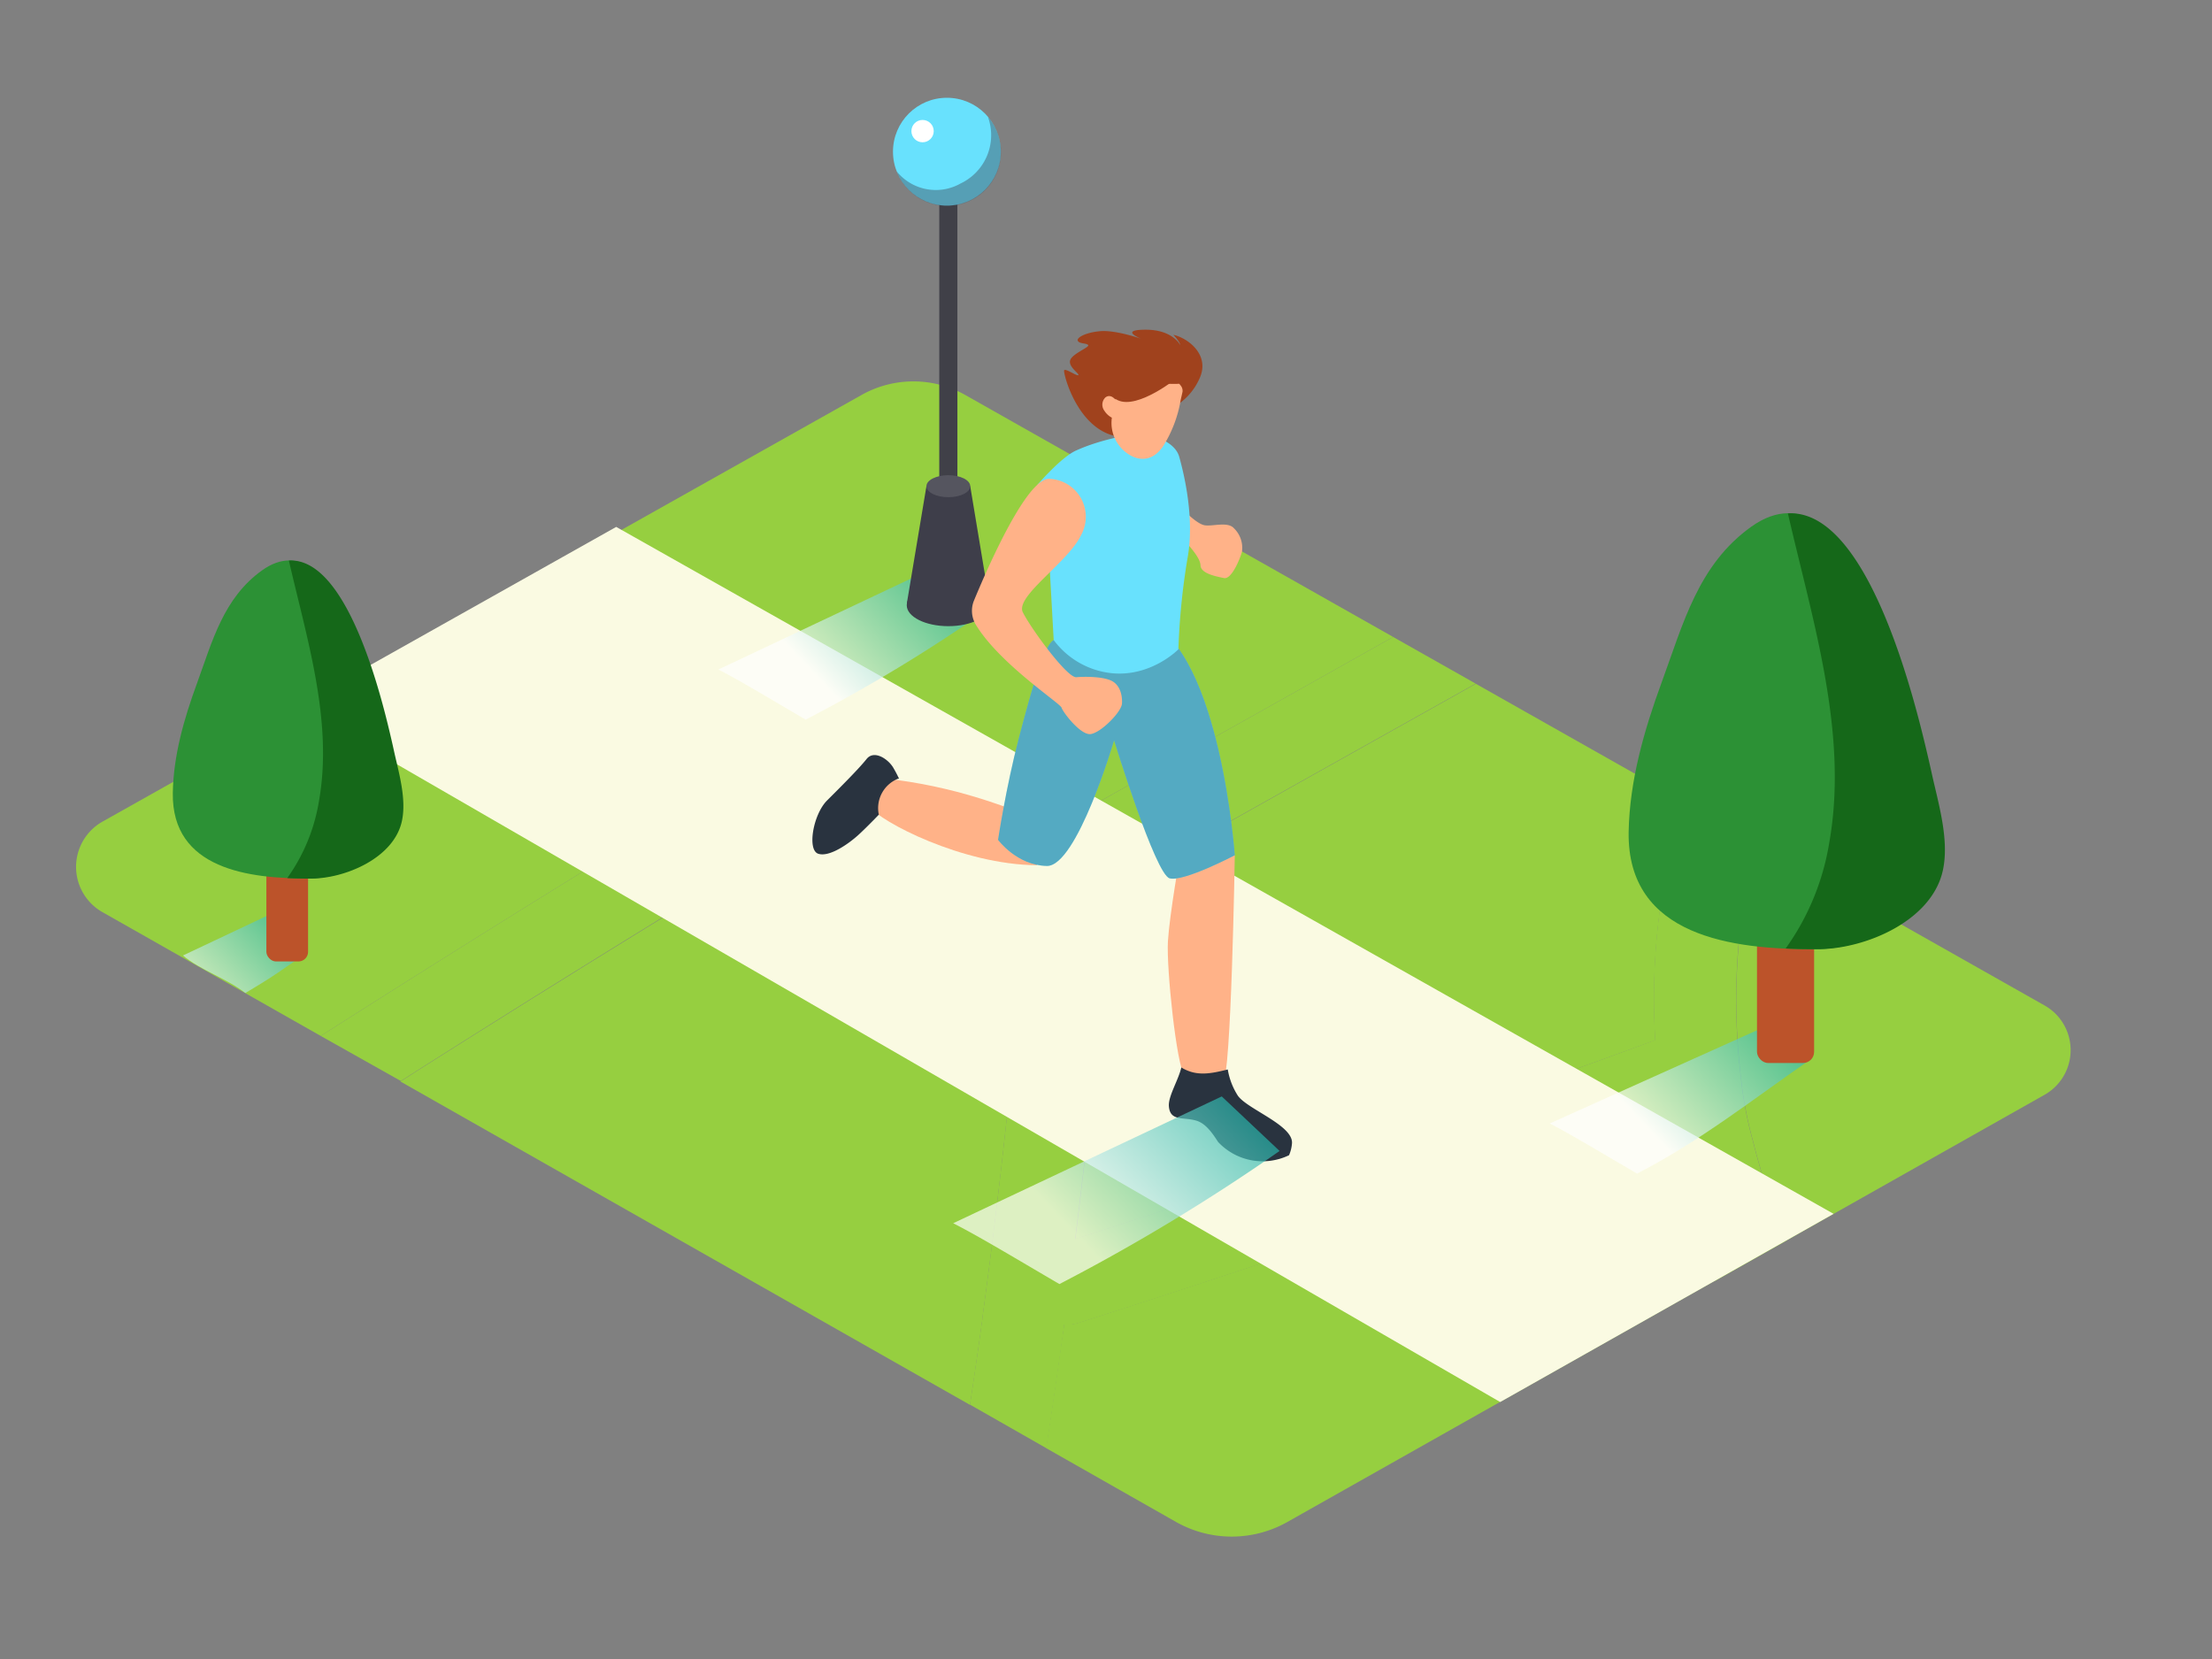 <svg xmlns="http://www.w3.org/2000/svg" xmlns:xlink="http://www.w3.org/1999/xlink" viewBox="0 0 400 300"><rect x="0" y="0" width="400" height="300" fill="#808080" stroke="none"/><defs><linearGradient id="linear-gradient" x1="173.65" y1="97.18" x2="147.34" y2="122.2" gradientUnits="userSpaceOnUse"><stop offset="0" stop-color="#00a99d"/><stop offset="1" stop-color="#fff"/></linearGradient><linearGradient id="linear-gradient-2" x1="324.13" y1="178.09" x2="297.31" y2="203.59" xlink:href="#linear-gradient"/><linearGradient id="linear-gradient-3" x1="225.58" y1="192.13" x2="193.57" y2="222.56" xlink:href="#linear-gradient"/><linearGradient id="linear-gradient-4" x1="55.3" y1="162.08" x2="34.86" y2="181.51" xlink:href="#linear-gradient"/></defs><title>PP</title><g style="isolation:isolate"><g id="Layer_2" data-name="Layer 2"><path d="M322.36,222.62q-.32-.77-.63-1.54-.62-1.55-1.19-3.11a112.18,112.18,0,0,1-3.46-11.34A71.88,71.88,0,0,1,314.83,195c0,.23.22,1.72.1.7l-.1-.83q-.08-.62-.14-1.24-.16-1.45-.29-2.9-.25-2.9-.35-5.81a115.2,115.2,0,0,1,.19-11.85q.2-2.9.54-5.8c0-.41.1-.81.15-1.21l.05-.35q.22-1.44.47-2.87.93-5.24,2.35-10.38l51.84,29.31a9.28,9.28,0,0,1,0,16.25l-46.52,26.26-.62-1.33Z" fill="#96cf40"/><path d="M209.43,139l-8.68,4.86c-1.55.87-3.08,1.75-4.64,2.6l-.5.26h-.05l-1.74-.95-4.09-2.28q-4.19-2.35-8.37-4.73Q172.88,134,164.48,129q-26.84-15.77-52.95-32.7l44.27-24.88a19.13,19.13,0,0,1,18.74,0l77.39,43.76-24.92,14Z" fill="#96cf40"/><path d="M192.43,239.49a6.48,6.48,0,0,0,2.52-.27q12.17-3.87,24.3-7.86,41.16-13.53,81.84-28.4a116.39,116.39,0,0,0,9,28.64l-77.29,43.62a20.48,20.48,0,0,1-20.13,0l-23.51-13.36q1.49-9.66,2.83-19.35Q192.23,241,192.43,239.49Z" fill="#96cf40"/><path d="M299.34,188.1q-11.31,4.14-22.66,8.19-40.88,14.55-82.23,27.77,4-31.76,6.39-63.67.76-.3,1.51-.65c3-1.42,5.86-3.22,8.75-4.84l9.15-5.12,17.83-10,28.8-16.13,37.62,21.27q-.86,2.73-1.58,5.5A121.26,121.26,0,0,0,299.34,188.1Z" fill="#96cf40"/><path d="M18.67,148.5l78.45-44.08q15.66,10.28,31.59,20.15,7.7,4.77,15.47,9.44-7.93,4.76-15.83,9.56Q92.94,165.07,58,187.33L18.63,165A9.4,9.4,0,0,1,18.67,148.5Z" fill="#96cf40"/><path d="M158.5,142.51l4.05,2.38q8.54,5,17.14,9.81c2.12,1.19,4.22,2.44,6.36,3.61q-.8,10.91-1.79,21.81-1.9,21-4.5,42-.64,5.21-1.33,10.41-.36,2.73-.73,5.46l0,.19-.14,1-.36,2.6q-.86,6.14-1.79,12.27l-103-58.48,3-1.92Q116.65,167.55,158.5,142.51Z" fill="#96cf40"/><path d="M144.17,134q-7.76-4.67-15.47-9.44-15.93-9.87-31.59-20.15l14.42-8.1q26.1,16.92,52.95,32.7,8.4,4.94,16.87,9.76,4.18,2.38,8.37,4.73l4.09,2.28,1.74.95h.05l.5-.26c1.56-.85,3.1-1.73,4.64-2.6l8.68-4.86L227,129.18l24.92-14,14.93,8.44-28.8,16.13-17.83,10-9.15,5.12c-2.89,1.62-5.75,3.42-8.75,4.84q-.75.36-1.51.65-2.41,31.91-6.39,63.67,41.35-13.23,82.23-27.77,11.35-4,22.66-8.19a121.26,121.26,0,0,1,3.57-37.66q.72-2.77,1.58-5.5l13.31,7.53q-1.43,5.13-2.35,10.38-.25,1.43-.47,2.87l-.05.35c-.05.4-.11.81-.15,1.21q-.34,2.89-.54,5.8a115.2,115.2,0,0,0-.19,11.85q.1,2.91.35,5.81.12,1.45.29,2.9.07.62.14,1.24l.1.83c.12,1-.08-.47-.1-.7a71.88,71.88,0,0,0,2.25,11.64A112.18,112.18,0,0,0,320.54,218q.57,1.56,1.19,3.11.31.77.63,1.54l.14.33.62,1.33-13,7.33a116.39,116.39,0,0,1-9-28.64q-40.68,14.85-81.84,28.4-12.13,4-24.3,7.86a6.48,6.48,0,0,1-2.52.27q-.2,1.5-.41,3-1.34,9.68-2.83,19.35L175.4,254q.92-6.13,1.79-12.27l.36-2.6.14-1,0-.19q.37-2.73.73-5.46.69-5.2,1.33-10.41,2.59-21,4.5-42,1-10.9,1.79-21.81c-2.14-1.16-4.25-2.41-6.36-3.61q-8.61-4.85-17.14-9.81l-4.05-2.38q-41.84,25-83,51.1l-3,1.92L58,187.33q34.92-22.25,70.33-43.76Q136.24,138.76,144.17,134Z" fill="#96cf40"/><polygon points="271.28 253.53 53.67 127.74 111.43 95.28 331.57 219.5 271.28 253.53" fill="#fafae2"/><path d="M178.42,110.33l-8.6-8.11-39.91,18.85c4.09,2.09,10,5.7,15.79,9.06A291.25,291.25,0,0,0,178.42,110.33Z" opacity="0.68" fill="url(#linear-gradient)" style="mix-blend-mode:multiply"/><rect x="169.85" y="29.35" width="3.28" height="78.62" fill="#404048"/><circle cx="171.23" cy="27.43" r="9.75" fill="#68e1fd"/><circle cx="166.83" cy="23.71" r="2.02" fill="#fff"/><path d="M178.63,21.09a9.66,9.66,0,0,1-4.93,12.09A9.1,9.1,0,0,1,162.16,31a9.75,9.75,0,1,0,16.48-9.88Z" fill="#3e3e4a" opacity="0.4"/><path d="M175.45,87.92,179,109.3s-2.11,1.38-8.71,1.61-6.27-2-6.27-2l3.51-21Z" fill="#3e3e4a"/><ellipse cx="171.49" cy="87.92" rx="3.96" ry="1.99" fill="#55555f"/><ellipse cx="171.49" cy="109.45" rx="7.52" ry="3.78" fill="#3e3e4a"/><path d="M327.66,191.39l-5.5-7.08-41.92,18.85c4.09,2.09,10,5.7,15.79,9.06C307.39,206.4,317.16,198.65,327.66,191.39Z" opacity="0.68" fill="url(#linear-gradient-2)" style="mix-blend-mode:multiply"/><rect x="317.72" y="123.73" width="10.33" height="68.49" rx="2.01" ry="2.01" fill="#bc532a"/><path d="M348.4,137.74c-2.38-10.34-13-55.88-31.72-42.49-9.61,6.86-12.32,17.58-16.17,28.06-3.18,8.68-5.83,17.82-6,27.13-.3,19,19,21.27,33.72,21.2,8.51,0,20.64-5.06,22.62-14.29,1.2-5.57-.84-12.14-2-17.59Q348.63,138.74,348.4,137.74Z" fill="#2c9135"/><path d="M349.3,139.75q-.22-1-.45-2c-2.11-9.14-10.63-45.81-25.54-44.91,4.43,19.33,11,39.75,7.48,59.53a45.24,45.24,0,0,1-7.89,19.15c2,.1,3.94.13,5.82.12,8.51,0,20.64-5.06,22.62-14.29C352.53,151.77,350.49,145.2,349.3,139.75Z" fill="#156819"/><path d="M183.46,146.44c-1-.1-10.39-4.31-23.77-5.69,0,0-4.29,2.48-2.43,5.13s16.69,10.49,30.27,10.58" fill="#ffb288"/><path d="M162.39,140.82a.58.58,0,0,1,.19,0,23.13,23.13,0,0,0-1.11-2.1c-1-1.57-3.45-3.13-4.77-1.46s-4.59,4.95-7.13,7.48-3.65,9-1.59,9.65,5.56-1.89,7.19-3.36c1.21-1.1,2.95-2.88,3.75-3.71A5.72,5.72,0,0,1,162.39,140.82Z" fill="#29333f"/><path d="M223.29,154.66s-.64,40.57-2.18,41.23-5.46.6-6.91-1.34-3.3-19.49-3-24.37,2.24-15.83,2.24-15.83" fill="#ffb288"/><path d="M223.84,198.13a12.57,12.57,0,0,1-1.82-4.74c-3.2.8-5.7,1.28-8.4-.36-.53,2.3-2.38,5.19-2.25,7,.21,2.81,2.59,1.9,5,2.63,1.67.51,2.87,2.24,3.89,3.83a11,11,0,0,0,12.84,2.41,6.63,6.63,0,0,0,.53-2.12C233.93,203.5,225.55,200.59,223.84,198.13Z" fill="#29333f"/><path d="M190.56,115.72c-1.73.82-4,8.86-6.33,17.78s-3.75,18.37-3.75,18.37,3.38,4.62,8.83,4.72,12.15-22.7,12.15-22.7,7.47,24.27,10.05,24.94,11.78-4.17,11.78-4.17-2.56-36.41-15.7-42.3" fill="#68e1fd"/><path d="M190.56,115.72c-1.73.82-4,8.86-6.33,17.78s-3.75,18.37-3.75,18.37,3.38,4.62,8.83,4.72,12.15-22.7,12.15-22.7,7.47,24.27,10.05,24.94,11.78-4.17,11.78-4.17-2.56-36.41-15.7-42.3" fill="#29333f" opacity="0.31"/><path d="M214,92.21s2.38,2.51,3.81,2.77,4.17-.72,5.31.53a4.93,4.93,0,0,1,1.46,4.3c-.39,1.35-1.88,5-3.24,4.72s-4.22-.8-4.25-2.31S214.38,98,214.38,98" fill="#ffb288"/><path d="M187.63,87.63s4.28-5,7-6.18c4.57-2.08,10.7-3.13,11.93-3s5.84,1.11,6.69,4.18,2.84,11.12,1.47,18.42a125.69,125.69,0,0,0-1.63,16.37s-4.87,5-12,4.32a15,15,0,0,1-10.55-6l-1.18-21.33" fill="#68e1fd"/><path d="M176.48,113a4.87,4.87,0,0,1-.35-4.41c2.43-5.88,9.64-22.42,13.72-22a6.87,6.87,0,0,1,5.67,10.13c-2.31,4.93-12,11.1-10.56,14s8,11.88,9.67,11.74,4.8-.11,6.35.64,2,2.62,1.91,4.13-3.79,5.24-5.64,5.51-5.07-4-5.29-4.78S180.78,120.06,176.48,113Z" fill="#ffb288"/><path d="M211.78,73.86a11.13,11.13,0,0,0,5.3-5.82c1.58-4.16-2.52-7-4.9-7.49,0,0,1.2,1.24,1.25,1.86,0,0-1.34-2.8-6.27-2.79s-.79,1.64-.79,1.64-4.65-1.63-7.45-1.37-4.37,1.25-4,1.78,1.48.34,1.85.72-2.83,1.53-3.24,2.73,1.69,2.45,1.47,2.71-2.36-1.3-2.57-.86,2.42,11,9.94,12" fill="#a0421d"/><path d="M213.24,69.41a.55.55,0,0,0-.24,0,19.62,19.62,0,0,1-4.31-.32c-1.39-.35-2.72-.9-4.11-1.25-.92-.23-2.13,1.76-2.89,4.4-.47-.52-1.14-.89-1.81-.36a1.83,1.83,0,0,0-.17,2.4,3.55,3.55,0,0,0,1.35,1.25,6.74,6.74,0,0,0,3.7,7c2.37,1.08,4.28.07,5.57-1.84a22.69,22.69,0,0,0,3.18-8.4l.33-1.44a1.53,1.53,0,0,0-.43-1.24A.53.53,0,0,0,213.24,69.41Z" fill="#ffb288"/><path d="M213,68.23s-7.18,5.86-10.85,4.15,2.25-6.16,2.25-6.16" fill="#a0421d"/><path d="M231.39,208.13l-10.46-9.86L172.37,221.2c5,2.55,12.22,6.93,19.21,11A354.34,354.34,0,0,0,231.39,208.13Z" opacity="0.68" fill="url(#linear-gradient-3)" style="mix-blend-mode:multiply"/><path d="M44.36,179.57c5.32-3.14,6.26-3.94,11.35-7.45l-4.41-7.94-18.21,8.6C36.21,175.44,41.14,177,44.36,179.57Z" opacity="0.68" fill="url(#linear-gradient-4)" style="mix-blend-mode:multiply"/><rect x="48.17" y="123.91" width="7.54" height="49.95" rx="1.74" ry="1.74" fill="#bc532a"/><path d="M70.54,134.13c-1.74-7.54-9.45-40.76-23.14-31-7,5-9,12.82-11.79,20.47-2.32,6.33-4.25,13-4.36,19.79-.22,13.82,13.84,15.51,24.6,15.46,6.2,0,15.05-3.69,16.5-10.42.87-4.06-.61-8.85-1.48-12.83Q70.71,134.86,70.54,134.13Z" fill="#2c9135"/><path d="M71.2,135.59q-.16-.73-.33-1.47c-1.54-6.67-7.75-33.41-18.63-32.75,3.23,14.1,8,29,5.45,43.42a33,33,0,0,1-5.75,14c1.44.07,2.87.09,4.24.09,6.2,0,15.05-3.69,16.5-10.42C73.55,144.36,72.06,139.57,71.2,135.59Z" fill="#156819"/></g></g></svg>